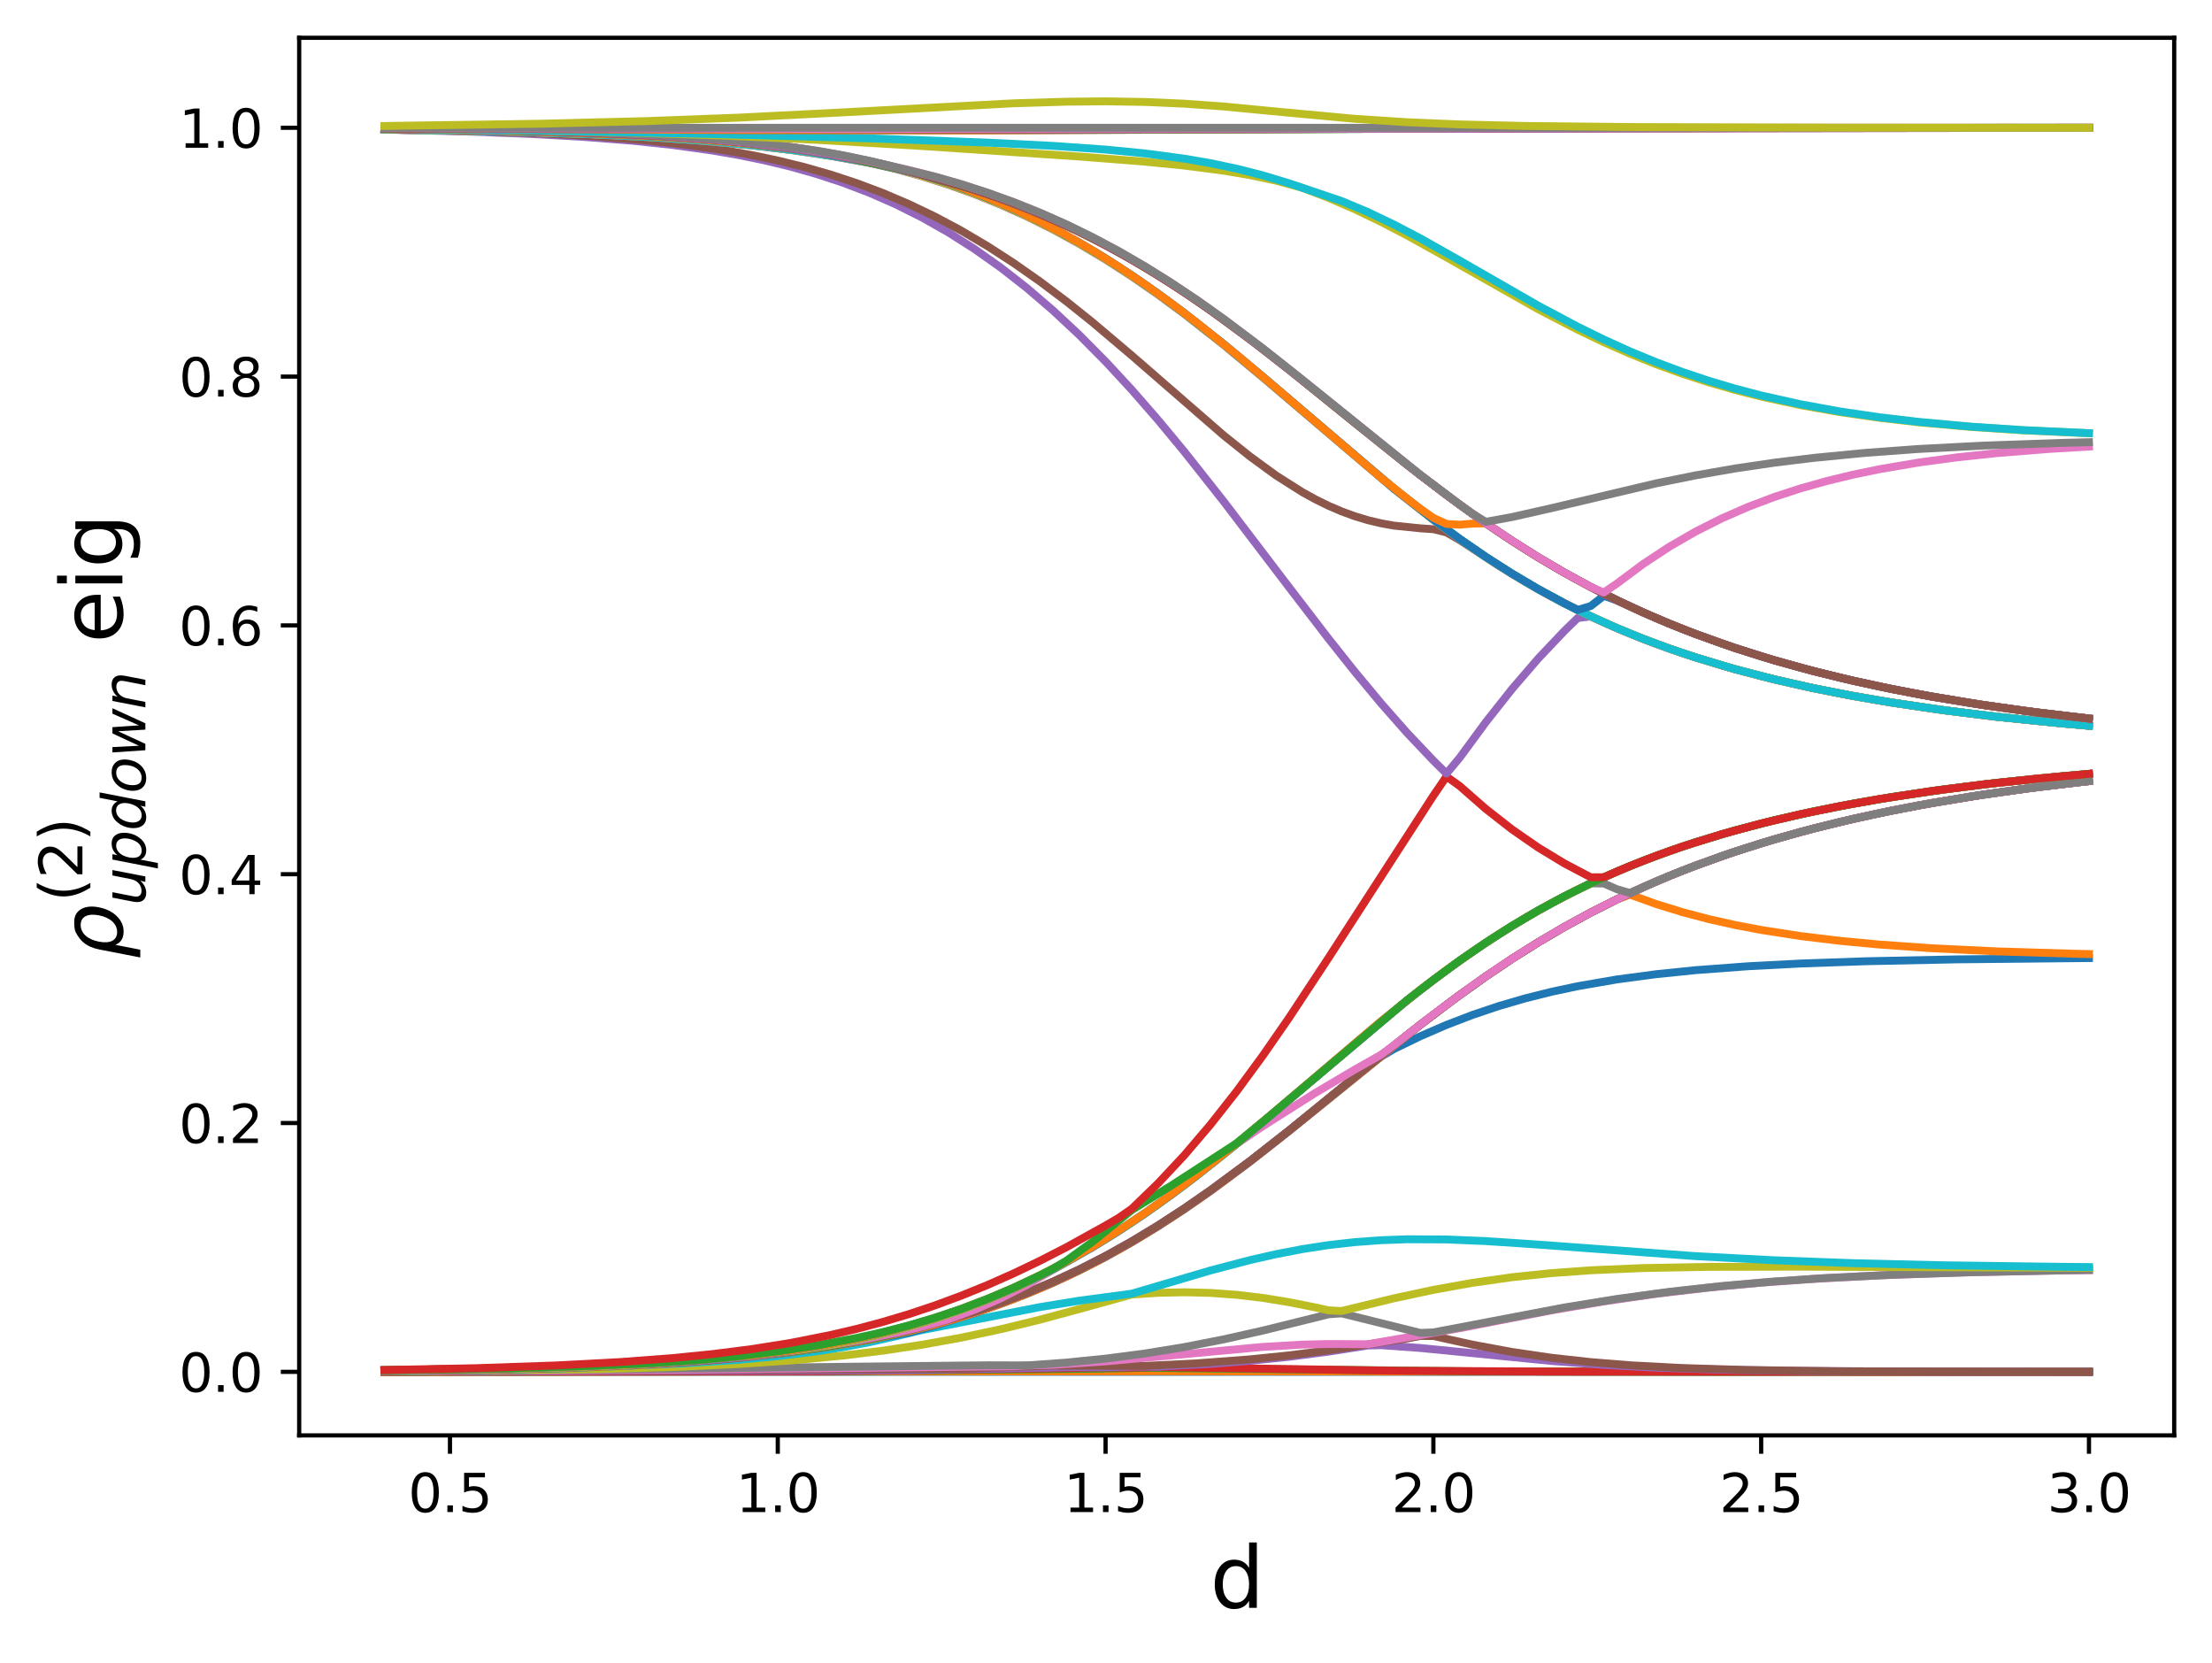 <?xml version="1.0" encoding="utf-8" standalone="no"?>
<!DOCTYPE svg PUBLIC "-//W3C//DTD SVG 1.1//EN"
  "http://www.w3.org/Graphics/SVG/1.1/DTD/svg11.dtd">
<svg xmlns:xlink="http://www.w3.org/1999/xlink" width="421.303pt" height="316.675pt" viewBox="0 0 421.303 316.675" xmlns="http://www.w3.org/2000/svg" version="1.1">
 <defs>
  <style type="text/css">*{stroke-linejoin: round; stroke-linecap: butt}</style>
 </defs>
 <g id="figure_1">
  <g id="patch_1">
   <path d="M 0 316.675 
L 421.303 316.675 
L 421.303 0 
L 0 0 
z
" style="fill: #ffffff"/>
  </g>
  <g id="axes_1">
   <g id="patch_2">
    <path d="M 56.983 273.312 
L 414.103 273.312 
L 414.103 7.2 
L 56.983 7.2 
z
" style="fill: #ffffff"/>
   </g>
   <g id="matplotlib.axis_1">
    <g id="xtick_1">
     <g id="line2d_1">
      <defs>
       <path id="me860749088" d="M 0 0 
L 0 3.5 
" style="stroke: #000000; stroke-width: 0.8"/>
      </defs>
      <g>
       <use xlink:href="#me860749088" x="85.703" y="273.312" style="stroke: #000000; stroke-width: 0.8"/>
      </g>
     </g>
     <g id="text_1">
      <!-- 0.5 -->
      <g transform="translate(77.751 287.91) scale(0.1 -0.1)">
       <defs>
        <path id="DejaVuSans-30" d="M 2034 4250 
Q 1547 4250 1301 3770 
Q 1056 3291 1056 2328 
Q 1056 1369 1301 889 
Q 1547 409 2034 409 
Q 2525 409 2770 889 
Q 3016 1369 3016 2328 
Q 3016 3291 2770 3770 
Q 2525 4250 2034 4250 
z
M 2034 4750 
Q 2819 4750 3233 4129 
Q 3647 3509 3647 2328 
Q 3647 1150 3233 529 
Q 2819 -91 2034 -91 
Q 1250 -91 836 529 
Q 422 1150 422 2328 
Q 422 3509 836 4129 
Q 1250 4750 2034 4750 
z
" transform="scale(0.016)"/>
        <path id="DejaVuSans-2e" d="M 684 794 
L 1344 794 
L 1344 0 
L 684 0 
L 684 794 
z
" transform="scale(0.016)"/>
        <path id="DejaVuSans-35" d="M 691 4666 
L 3169 4666 
L 3169 4134 
L 1269 4134 
L 1269 2991 
Q 1406 3038 1543 3061 
Q 1681 3084 1819 3084 
Q 2600 3084 3056 2656 
Q 3513 2228 3513 1497 
Q 3513 744 3044 326 
Q 2575 -91 1722 -91 
Q 1428 -91 1123 -41 
Q 819 9 494 109 
L 494 744 
Q 775 591 1075 516 
Q 1375 441 1709 441 
Q 2250 441 2565 725 
Q 2881 1009 2881 1497 
Q 2881 1984 2565 2268 
Q 2250 2553 1709 2553 
Q 1456 2553 1204 2497 
Q 953 2441 691 2322 
L 691 4666 
z
" transform="scale(0.016)"/>
       </defs>
       <use xlink:href="#DejaVuSans-30"/>
       <use xlink:href="#DejaVuSans-2e" transform="translate(63.623 0)"/>
       <use xlink:href="#DejaVuSans-35" transform="translate(95.41 0)"/>
      </g>
     </g>
    </g>
    <g id="xtick_2">
     <g id="line2d_2">
      <g>
       <use xlink:href="#me860749088" x="148.136" y="273.312" style="stroke: #000000; stroke-width: 0.8"/>
      </g>
     </g>
     <g id="text_2">
      <!-- 1.0 -->
      <g transform="translate(140.185 287.91) scale(0.1 -0.1)">
       <defs>
        <path id="DejaVuSans-31" d="M 794 531 
L 1825 531 
L 1825 4091 
L 703 3866 
L 703 4441 
L 1819 4666 
L 2450 4666 
L 2450 531 
L 3481 531 
L 3481 0 
L 794 0 
L 794 531 
z
" transform="scale(0.016)"/>
       </defs>
       <use xlink:href="#DejaVuSans-31"/>
       <use xlink:href="#DejaVuSans-2e" transform="translate(63.623 0)"/>
       <use xlink:href="#DejaVuSans-30" transform="translate(95.41 0)"/>
      </g>
     </g>
    </g>
    <g id="xtick_3">
     <g id="line2d_3">
      <g>
       <use xlink:href="#me860749088" x="210.57" y="273.312" style="stroke: #000000; stroke-width: 0.8"/>
      </g>
     </g>
     <g id="text_3">
      <!-- 1.5 -->
      <g transform="translate(202.618 287.91) scale(0.1 -0.1)">
       <use xlink:href="#DejaVuSans-31"/>
       <use xlink:href="#DejaVuSans-2e" transform="translate(63.623 0)"/>
       <use xlink:href="#DejaVuSans-35" transform="translate(95.41 0)"/>
      </g>
     </g>
    </g>
    <g id="xtick_4">
     <g id="line2d_4">
      <g>
       <use xlink:href="#me860749088" x="273.003" y="273.312" style="stroke: #000000; stroke-width: 0.8"/>
      </g>
     </g>
     <g id="text_4">
      <!-- 2.0 -->
      <g transform="translate(265.052 287.91) scale(0.1 -0.1)">
       <defs>
        <path id="DejaVuSans-32" d="M 1228 531 
L 3431 531 
L 3431 0 
L 469 0 
L 469 531 
Q 828 903 1448 1529 
Q 2069 2156 2228 2338 
Q 2531 2678 2651 2914 
Q 2772 3150 2772 3378 
Q 2772 3750 2511 3984 
Q 2250 4219 1831 4219 
Q 1534 4219 1204 4116 
Q 875 4013 500 3803 
L 500 4441 
Q 881 4594 1212 4672 
Q 1544 4750 1819 4750 
Q 2544 4750 2975 4387 
Q 3406 4025 3406 3419 
Q 3406 3131 3298 2873 
Q 3191 2616 2906 2266 
Q 2828 2175 2409 1742 
Q 1991 1309 1228 531 
z
" transform="scale(0.016)"/>
       </defs>
       <use xlink:href="#DejaVuSans-32"/>
       <use xlink:href="#DejaVuSans-2e" transform="translate(63.623 0)"/>
       <use xlink:href="#DejaVuSans-30" transform="translate(95.41 0)"/>
      </g>
     </g>
    </g>
    <g id="xtick_5">
     <g id="line2d_5">
      <g>
       <use xlink:href="#me860749088" x="335.437" y="273.312" style="stroke: #000000; stroke-width: 0.8"/>
      </g>
     </g>
     <g id="text_5">
      <!-- 2.5 -->
      <g transform="translate(327.485 287.91) scale(0.1 -0.1)">
       <use xlink:href="#DejaVuSans-32"/>
       <use xlink:href="#DejaVuSans-2e" transform="translate(63.623 0)"/>
       <use xlink:href="#DejaVuSans-35" transform="translate(95.41 0)"/>
      </g>
     </g>
    </g>
    <g id="xtick_6">
     <g id="line2d_6">
      <g>
       <use xlink:href="#me860749088" x="397.87" y="273.312" style="stroke: #000000; stroke-width: 0.8"/>
      </g>
     </g>
     <g id="text_6">
      <!-- 3.0 -->
      <g transform="translate(389.919 287.91) scale(0.1 -0.1)">
       <defs>
        <path id="DejaVuSans-33" d="M 2597 2516 
Q 3050 2419 3304 2112 
Q 3559 1806 3559 1356 
Q 3559 666 3084 287 
Q 2609 -91 1734 -91 
Q 1441 -91 1130 -33 
Q 819 25 488 141 
L 488 750 
Q 750 597 1062 519 
Q 1375 441 1716 441 
Q 2309 441 2620 675 
Q 2931 909 2931 1356 
Q 2931 1769 2642 2001 
Q 2353 2234 1838 2234 
L 1294 2234 
L 1294 2753 
L 1863 2753 
Q 2328 2753 2575 2939 
Q 2822 3125 2822 3475 
Q 2822 3834 2567 4026 
Q 2313 4219 1838 4219 
Q 1578 4219 1281 4162 
Q 984 4106 628 3988 
L 628 4550 
Q 988 4650 1302 4700 
Q 1616 4750 1894 4750 
Q 2613 4750 3031 4423 
Q 3450 4097 3450 3541 
Q 3450 3153 3228 2886 
Q 3006 2619 2597 2516 
z
" transform="scale(0.016)"/>
       </defs>
       <use xlink:href="#DejaVuSans-33"/>
       <use xlink:href="#DejaVuSans-2e" transform="translate(63.623 0)"/>
       <use xlink:href="#DejaVuSans-30" transform="translate(95.41 0)"/>
      </g>
     </g>
    </g>
    <g id="text_7">
     <!-- d -->
     <g transform="translate(230.464 306.148) scale(0.16 -0.16)">
      <defs>
       <path id="DejaVuSans-64" d="M 2906 2969 
L 2906 4863 
L 3481 4863 
L 3481 0 
L 2906 0 
L 2906 525 
Q 2725 213 2448 61 
Q 2172 -91 1784 -91 
Q 1150 -91 751 415 
Q 353 922 353 1747 
Q 353 2572 751 3078 
Q 1150 3584 1784 3584 
Q 2172 3584 2448 3432 
Q 2725 3281 2906 2969 
z
M 947 1747 
Q 947 1113 1208 752 
Q 1469 391 1925 391 
Q 2381 391 2643 752 
Q 2906 1113 2906 1747 
Q 2906 2381 2643 2742 
Q 2381 3103 1925 3103 
Q 1469 3103 1208 2742 
Q 947 2381 947 1747 
z
" transform="scale(0.016)"/>
      </defs>
      <use xlink:href="#DejaVuSans-64"/>
     </g>
    </g>
   </g>
   <g id="matplotlib.axis_2">
    <g id="ytick_1">
     <g id="line2d_7">
      <defs>
       <path id="ma7467afe71" d="M 0 0 
L -3.5 0 
" style="stroke: #000000; stroke-width: 0.8"/>
      </defs>
      <g>
       <use xlink:href="#ma7467afe71" x="56.983" y="261.216" style="stroke: #000000; stroke-width: 0.8"/>
      </g>
     </g>
     <g id="text_8">
      <!-- 0.0 -->
      <g transform="translate(34.08 265.015) scale(0.1 -0.1)">
       <use xlink:href="#DejaVuSans-30"/>
       <use xlink:href="#DejaVuSans-2e" transform="translate(63.623 0)"/>
       <use xlink:href="#DejaVuSans-30" transform="translate(95.41 0)"/>
      </g>
     </g>
    </g>
    <g id="ytick_2">
     <g id="line2d_8">
      <g>
       <use xlink:href="#ma7467afe71" x="56.983" y="213.838" style="stroke: #000000; stroke-width: 0.8"/>
      </g>
     </g>
     <g id="text_9">
      <!-- 0.2 -->
      <g transform="translate(34.08 217.638) scale(0.1 -0.1)">
       <use xlink:href="#DejaVuSans-30"/>
       <use xlink:href="#DejaVuSans-2e" transform="translate(63.623 0)"/>
       <use xlink:href="#DejaVuSans-32" transform="translate(95.41 0)"/>
      </g>
     </g>
    </g>
    <g id="ytick_3">
     <g id="line2d_9">
      <g>
       <use xlink:href="#ma7467afe71" x="56.983" y="166.461" style="stroke: #000000; stroke-width: 0.8"/>
      </g>
     </g>
     <g id="text_10">
      <!-- 0.4 -->
      <g transform="translate(34.08 170.26) scale(0.1 -0.1)">
       <defs>
        <path id="DejaVuSans-34" d="M 2419 4116 
L 825 1625 
L 2419 1625 
L 2419 4116 
z
M 2253 4666 
L 3047 4666 
L 3047 1625 
L 3713 1625 
L 3713 1100 
L 3047 1100 
L 3047 0 
L 2419 0 
L 2419 1100 
L 313 1100 
L 313 1709 
L 2253 4666 
z
" transform="scale(0.016)"/>
       </defs>
       <use xlink:href="#DejaVuSans-30"/>
       <use xlink:href="#DejaVuSans-2e" transform="translate(63.623 0)"/>
       <use xlink:href="#DejaVuSans-34" transform="translate(95.41 0)"/>
      </g>
     </g>
    </g>
    <g id="ytick_4">
     <g id="line2d_10">
      <g>
       <use xlink:href="#ma7467afe71" x="56.983" y="119.083" style="stroke: #000000; stroke-width: 0.8"/>
      </g>
     </g>
     <g id="text_11">
      <!-- 0.6 -->
      <g transform="translate(34.08 122.882) scale(0.1 -0.1)">
       <defs>
        <path id="DejaVuSans-36" d="M 2113 2584 
Q 1688 2584 1439 2293 
Q 1191 2003 1191 1497 
Q 1191 994 1439 701 
Q 1688 409 2113 409 
Q 2538 409 2786 701 
Q 3034 994 3034 1497 
Q 3034 2003 2786 2293 
Q 2538 2584 2113 2584 
z
M 3366 4563 
L 3366 3988 
Q 3128 4100 2886 4159 
Q 2644 4219 2406 4219 
Q 1781 4219 1451 3797 
Q 1122 3375 1075 2522 
Q 1259 2794 1537 2939 
Q 1816 3084 2150 3084 
Q 2853 3084 3261 2657 
Q 3669 2231 3669 1497 
Q 3669 778 3244 343 
Q 2819 -91 2113 -91 
Q 1303 -91 875 529 
Q 447 1150 447 2328 
Q 447 3434 972 4092 
Q 1497 4750 2381 4750 
Q 2619 4750 2861 4703 
Q 3103 4656 3366 4563 
z
" transform="scale(0.016)"/>
       </defs>
       <use xlink:href="#DejaVuSans-30"/>
       <use xlink:href="#DejaVuSans-2e" transform="translate(63.623 0)"/>
       <use xlink:href="#DejaVuSans-36" transform="translate(95.41 0)"/>
      </g>
     </g>
    </g>
    <g id="ytick_5">
     <g id="line2d_11">
      <g>
       <use xlink:href="#ma7467afe71" x="56.983" y="71.705" style="stroke: #000000; stroke-width: 0.8"/>
      </g>
     </g>
     <g id="text_12">
      <!-- 0.8 -->
      <g transform="translate(34.08 75.505) scale(0.1 -0.1)">
       <defs>
        <path id="DejaVuSans-38" d="M 2034 2216 
Q 1584 2216 1326 1975 
Q 1069 1734 1069 1313 
Q 1069 891 1326 650 
Q 1584 409 2034 409 
Q 2484 409 2743 651 
Q 3003 894 3003 1313 
Q 3003 1734 2745 1975 
Q 2488 2216 2034 2216 
z
M 1403 2484 
Q 997 2584 770 2862 
Q 544 3141 544 3541 
Q 544 4100 942 4425 
Q 1341 4750 2034 4750 
Q 2731 4750 3128 4425 
Q 3525 4100 3525 3541 
Q 3525 3141 3298 2862 
Q 3072 2584 2669 2484 
Q 3125 2378 3379 2068 
Q 3634 1759 3634 1313 
Q 3634 634 3220 271 
Q 2806 -91 2034 -91 
Q 1263 -91 848 271 
Q 434 634 434 1313 
Q 434 1759 690 2068 
Q 947 2378 1403 2484 
z
M 1172 3481 
Q 1172 3119 1398 2916 
Q 1625 2713 2034 2713 
Q 2441 2713 2670 2916 
Q 2900 3119 2900 3481 
Q 2900 3844 2670 4047 
Q 2441 4250 2034 4250 
Q 1625 4250 1398 4047 
Q 1172 3844 1172 3481 
z
" transform="scale(0.016)"/>
       </defs>
       <use xlink:href="#DejaVuSans-30"/>
       <use xlink:href="#DejaVuSans-2e" transform="translate(63.623 0)"/>
       <use xlink:href="#DejaVuSans-38" transform="translate(95.41 0)"/>
      </g>
     </g>
    </g>
    <g id="ytick_6">
     <g id="line2d_12">
      <g>
       <use xlink:href="#ma7467afe71" x="56.983" y="24.328" style="stroke: #000000; stroke-width: 0.8"/>
      </g>
     </g>
     <g id="text_13">
      <!-- 1.0 -->
      <g transform="translate(34.08 28.127) scale(0.1 -0.1)">
       <use xlink:href="#DejaVuSans-31"/>
       <use xlink:href="#DejaVuSans-2e" transform="translate(63.623 0)"/>
       <use xlink:href="#DejaVuSans-30" transform="translate(95.41 0)"/>
      </g>
     </g>
    </g>
    <g id="text_14">
     <!-- $\rho^{(2)}_{updown}$ eig -->
     <g transform="translate(23.36 182.576) rotate(-90) scale(0.16 -0.16)">
      <defs>
       <path id="DejaVuSans-Oblique-3c1" d="M 1203 2875 
Q 1453 3194 1981 3475 
Q 2188 3584 2756 3584 
Q 3394 3584 3694 3078 
Q 3994 2572 3834 1747 
Q 3672 922 3175 415 
Q 2678 -91 2041 -91 
Q 1656 -91 1409 63 
Q 1163 213 1044 525 
L 681 -1331 
L 103 -1331 
L 697 1716 
Q 838 2438 1203 2875 
z
M 3238 1747 
Q 3359 2381 3169 2744 
Q 2978 3103 2522 3103 
Q 2066 3103 1734 2744 
Q 1403 2381 1281 1747 
Q 1156 1113 1347 750 
Q 1538 391 1994 391 
Q 2450 391 2781 750 
Q 3113 1113 3238 1747 
z
" transform="scale(0.016)"/>
       <path id="DejaVuSans-28" d="M 1984 4856 
Q 1566 4138 1362 3434 
Q 1159 2731 1159 2009 
Q 1159 1288 1364 580 
Q 1569 -128 1984 -844 
L 1484 -844 
Q 1016 -109 783 600 
Q 550 1309 550 2009 
Q 550 2706 781 3412 
Q 1013 4119 1484 4856 
L 1984 4856 
z
" transform="scale(0.016)"/>
       <path id="DejaVuSans-29" d="M 513 4856 
L 1013 4856 
Q 1481 4119 1714 3412 
Q 1947 2706 1947 2009 
Q 1947 1309 1714 600 
Q 1481 -109 1013 -844 
L 513 -844 
Q 928 -128 1133 580 
Q 1338 1288 1338 2009 
Q 1338 2731 1133 3434 
Q 928 4138 513 4856 
z
" transform="scale(0.016)"/>
       <path id="DejaVuSans-Oblique-75" d="M 428 1388 
L 838 3500 
L 1416 3500 
L 1006 1409 
Q 975 1256 961 1147 
Q 947 1038 947 966 
Q 947 700 1109 554 
Q 1272 409 1569 409 
Q 2031 409 2368 721 
Q 2706 1034 2809 1563 
L 3194 3500 
L 3769 3500 
L 3091 0 
L 2516 0 
L 2631 550 
Q 2388 244 2052 76 
Q 1716 -91 1338 -91 
Q 878 -91 622 161 
Q 366 413 366 863 
Q 366 956 381 1097 
Q 397 1238 428 1388 
z
" transform="scale(0.016)"/>
       <path id="DejaVuSans-Oblique-70" d="M 3175 2156 
Q 3175 2616 2975 2859 
Q 2775 3103 2400 3103 
Q 2144 3103 1911 2972 
Q 1678 2841 1497 2591 
Q 1319 2344 1212 1994 
Q 1106 1644 1106 1300 
Q 1106 863 1306 627 
Q 1506 391 1875 391 
Q 2147 391 2380 519 
Q 2613 647 2778 891 
Q 2956 1147 3065 1494 
Q 3175 1841 3175 2156 
z
M 1394 2969 
Q 1625 3272 1939 3428 
Q 2253 3584 2638 3584 
Q 3175 3584 3472 3232 
Q 3769 2881 3769 2247 
Q 3769 1728 3584 1258 
Q 3400 788 3053 416 
Q 2822 169 2531 39 
Q 2241 -91 1919 -91 
Q 1547 -91 1294 64 
Q 1041 219 916 525 
L 556 -1331 
L -19 -1331 
L 922 3500 
L 1497 3500 
L 1394 2969 
z
" transform="scale(0.016)"/>
       <path id="DejaVuSans-Oblique-64" d="M 2675 525 
Q 2444 222 2128 65 
Q 1813 -91 1428 -91 
Q 903 -91 598 267 
Q 294 625 294 1247 
Q 294 1766 478 2236 
Q 663 2706 1013 3078 
Q 1244 3325 1534 3454 
Q 1825 3584 2144 3584 
Q 2481 3584 2739 3421 
Q 2997 3259 3138 2956 
L 3513 4863 
L 4091 4863 
L 3144 0 
L 2566 0 
L 2675 525 
z
M 891 1350 
Q 891 897 1095 644 
Q 1300 391 1663 391 
Q 1931 391 2161 520 
Q 2391 650 2566 903 
Q 2750 1166 2856 1509 
Q 2963 1853 2963 2188 
Q 2963 2622 2758 2865 
Q 2553 3109 2194 3109 
Q 1922 3109 1687 2981 
Q 1453 2853 1288 2613 
Q 1106 2353 998 2009 
Q 891 1666 891 1350 
z
" transform="scale(0.016)"/>
       <path id="DejaVuSans-Oblique-6f" d="M 1625 -91 
Q 1009 -91 651 289 
Q 294 669 294 1325 
Q 294 1706 417 2101 
Q 541 2497 738 2766 
Q 1047 3184 1428 3384 
Q 1809 3584 2291 3584 
Q 2888 3584 3255 3212 
Q 3622 2841 3622 2241 
Q 3622 1825 3500 1412 
Q 3378 1000 3181 728 
Q 2875 309 2494 109 
Q 2113 -91 1625 -91 
z
M 891 1344 
Q 891 869 1089 633 
Q 1288 397 1691 397 
Q 2269 397 2648 901 
Q 3028 1406 3028 2181 
Q 3028 2634 2825 2865 
Q 2622 3097 2228 3097 
Q 1903 3097 1650 2945 
Q 1397 2794 1197 2484 
Q 1050 2253 970 1956 
Q 891 1659 891 1344 
z
" transform="scale(0.016)"/>
       <path id="DejaVuSans-Oblique-77" d="M 544 3500 
L 1113 3500 
L 1259 684 
L 2566 3500 
L 3231 3500 
L 3425 684 
L 4666 3500 
L 5241 3500 
L 3641 0 
L 2969 0 
L 2797 2900 
L 1459 0 
L 781 0 
L 544 3500 
z
" transform="scale(0.016)"/>
       <path id="DejaVuSans-Oblique-6e" d="M 3566 2113 
L 3156 0 
L 2578 0 
L 2988 2091 
Q 3016 2238 3031 2350 
Q 3047 2463 3047 2528 
Q 3047 2791 2881 2937 
Q 2716 3084 2419 3084 
Q 1956 3084 1622 2776 
Q 1288 2469 1184 1941 
L 800 0 
L 225 0 
L 903 3500 
L 1478 3500 
L 1363 2950 
Q 1603 3253 1940 3418 
Q 2278 3584 2650 3584 
Q 3113 3584 3367 3334 
Q 3622 3084 3622 2631 
Q 3622 2519 3608 2391 
Q 3594 2263 3566 2113 
z
" transform="scale(0.016)"/>
       <path id="DejaVuSans-20" transform="scale(0.016)"/>
       <path id="DejaVuSans-65" d="M 3597 1894 
L 3597 1613 
L 953 1613 
Q 991 1019 1311 708 
Q 1631 397 2203 397 
Q 2534 397 2845 478 
Q 3156 559 3463 722 
L 3463 178 
Q 3153 47 2828 -22 
Q 2503 -91 2169 -91 
Q 1331 -91 842 396 
Q 353 884 353 1716 
Q 353 2575 817 3079 
Q 1281 3584 2069 3584 
Q 2775 3584 3186 3129 
Q 3597 2675 3597 1894 
z
M 3022 2063 
Q 3016 2534 2758 2815 
Q 2500 3097 2075 3097 
Q 1594 3097 1305 2825 
Q 1016 2553 972 2059 
L 3022 2063 
z
" transform="scale(0.016)"/>
       <path id="DejaVuSans-69" d="M 603 3500 
L 1178 3500 
L 1178 0 
L 603 0 
L 603 3500 
z
M 603 4863 
L 1178 4863 
L 1178 4134 
L 603 4134 
L 603 4863 
z
" transform="scale(0.016)"/>
       <path id="DejaVuSans-67" d="M 2906 1791 
Q 2906 2416 2648 2759 
Q 2391 3103 1925 3103 
Q 1463 3103 1205 2759 
Q 947 2416 947 1791 
Q 947 1169 1205 825 
Q 1463 481 1925 481 
Q 2391 481 2648 825 
Q 2906 1169 2906 1791 
z
M 3481 434 
Q 3481 -459 3084 -895 
Q 2688 -1331 1869 -1331 
Q 1566 -1331 1297 -1286 
Q 1028 -1241 775 -1147 
L 775 -588 
Q 1028 -725 1275 -790 
Q 1522 -856 1778 -856 
Q 2344 -856 2625 -561 
Q 2906 -266 2906 331 
L 2906 616 
Q 2728 306 2450 153 
Q 2172 0 1784 0 
Q 1141 0 747 490 
Q 353 981 353 1791 
Q 353 2603 747 3093 
Q 1141 3584 1784 3584 
Q 2172 3584 2450 3431 
Q 2728 3278 2906 2969 
L 2906 3500 
L 3481 3500 
L 3481 434 
z
" transform="scale(0.016)"/>
      </defs>
      <use xlink:href="#DejaVuSans-Oblique-3c1" transform="translate(0 0.311)"/>
      <use xlink:href="#DejaVuSans-28" transform="translate(68.126 47.888) scale(0.7)"/>
      <use xlink:href="#DejaVuSans-32" transform="translate(95.436 47.888) scale(0.7)"/>
      <use xlink:href="#DejaVuSans-29" transform="translate(139.972 47.888) scale(0.7)"/>
      <use xlink:href="#DejaVuSans-Oblique-75" transform="translate(63.477 -27.033) scale(0.7)"/>
      <use xlink:href="#DejaVuSans-Oblique-70" transform="translate(107.842 -27.033) scale(0.7)"/>
      <use xlink:href="#DejaVuSans-Oblique-64" transform="translate(152.275 -27.033) scale(0.7)"/>
      <use xlink:href="#DejaVuSans-Oblique-6f" transform="translate(196.709 -27.033) scale(0.7)"/>
      <use xlink:href="#DejaVuSans-Oblique-77" transform="translate(239.536 -27.033) scale(0.7)"/>
      <use xlink:href="#DejaVuSans-Oblique-6e" transform="translate(296.787 -27.033) scale(0.7)"/>
      <use xlink:href="#DejaVuSans-20" transform="translate(343.887 0.311)"/>
      <use xlink:href="#DejaVuSans-65" transform="translate(375.674 0.311)"/>
      <use xlink:href="#DejaVuSans-69" transform="translate(437.197 0.311)"/>
      <use xlink:href="#DejaVuSans-67" transform="translate(464.98 0.311)"/>
     </g>
    </g>
   </g>
   <g id="line2d_13">
    <path d="M 73.216 261.216 
L 397.87 261.215 
L 397.87 261.215 
" clip-path="url(#p2a562c8b7a)" style="fill: none; stroke: #1f77b4; stroke-width: 1.5; stroke-linecap: square"/>
   </g>
   <g id="line2d_14">
    <path d="M 73.216 261.216 
L 220.559 261.101 
L 285.49 261.174 
L 397.87 261.215 
L 397.87 261.215 
" clip-path="url(#p2a562c8b7a)" style="fill: none; stroke: #ff7f0e; stroke-width: 1.5; stroke-linecap: square"/>
   </g>
   <g id="line2d_15">
    <path d="M 73.216 261.216 
L 158.126 261.106 
L 205.575 260.646 
L 218.062 260.452 
L 280.495 261.115 
L 327.945 261.203 
L 397.87 261.215 
L 397.87 261.215 
" clip-path="url(#p2a562c8b7a)" style="fill: none; stroke: #2ca02c; stroke-width: 1.5; stroke-linecap: square"/>
   </g>
   <g id="line2d_16">
    <path d="M 73.216 261.216 
L 155.628 261.112 
L 178.104 260.841 
L 188.094 260.702 
L 205.575 260.449 
L 210.57 260.376 
L 215.564 260.401 
L 220.559 260.297 
L 265.511 260.993 
L 295.479 261.157 
L 360.41 261.212 
L 397.87 261.215 
L 397.87 261.215 
" clip-path="url(#p2a562c8b7a)" style="fill: none; stroke: #d62728; stroke-width: 1.5; stroke-linecap: square"/>
   </g>
   <g id="line2d_17">
    <path d="M 73.216 261.136 
L 173.11 260.892 
L 203.078 260.333 
L 210.57 260.327 
L 215.564 260.213 
L 220.559 260.219 
L 230.548 259.69 
L 238.04 259.111 
L 245.532 258.341 
L 253.025 257.367 
L 260.517 256.194 
L 263.014 256.136 
L 270.506 256.668 
L 280.495 257.653 
L 295.479 259.139 
L 305.469 259.889 
L 315.458 260.411 
L 327.945 260.808 
L 342.929 261.045 
L 367.902 261.18 
L 397.87 261.211 
L 397.87 261.211 
" clip-path="url(#p2a562c8b7a)" style="fill: none; stroke: #9467bd; stroke-width: 1.5; stroke-linecap: square"/>
   </g>
   <g id="line2d_18">
    <path d="M 73.216 261.127 
L 183.099 260.61 
L 200.58 260.023 
L 218.062 260.08 
L 228.051 259.587 
L 238.04 258.841 
L 245.532 258.074 
L 253.025 257.111 
L 268.009 254.854 
L 270.506 254.379 
L 273.003 254.391 
L 280.495 256.042 
L 287.987 257.429 
L 295.479 258.528 
L 302.971 259.357 
L 310.463 259.959 
L 320.453 260.49 
L 332.939 260.864 
L 350.421 261.094 
L 380.389 261.198 
L 397.87 261.21 
L 397.87 261.21 
" clip-path="url(#p2a562c8b7a)" style="fill: none; stroke: #8c564b; stroke-width: 1.5; stroke-linecap: square"/>
   </g>
   <g id="line2d_19">
    <path d="M 73.216 261.119 
L 130.655 260.788 
L 193.088 260.15 
L 195.586 260.01 
L 200.58 259.879 
L 210.57 259.212 
L 223.056 258.088 
L 240.538 256.46 
L 248.03 256.028 
L 253.025 255.909 
L 260.517 255.957 
L 277.998 252.905 
L 295.479 249.506 
L 305.469 247.799 
L 315.458 246.348 
L 325.447 245.166 
L 335.437 244.231 
L 345.426 243.509 
L 357.913 242.847 
L 372.897 242.316 
L 390.378 241.94 
L 397.87 241.833 
L 397.87 241.833 
" clip-path="url(#p2a562c8b7a)" style="fill: none; stroke: #e377c2; stroke-width: 1.5; stroke-linecap: square"/>
   </g>
   <g id="line2d_20">
    <path d="M 73.216 261.108 
L 120.665 260.677 
L 188.094 259.961 
L 195.586 259.986 
L 203.078 259.45 
L 210.57 258.697 
L 218.062 257.719 
L 225.554 256.497 
L 233.046 255.03 
L 240.538 253.35 
L 253.025 250.259 
L 255.522 250.079 
L 270.506 253.795 
L 273.003 253.701 
L 297.977 248.956 
L 307.966 247.337 
L 317.955 245.975 
L 327.945 244.873 
L 337.934 244.005 
L 347.924 243.338 
L 360.41 242.729 
L 375.394 242.241 
L 392.876 241.898 
L 397.87 241.83 
L 397.87 241.83 
" clip-path="url(#p2a562c8b7a)" style="fill: none; stroke: #7f7f7f; stroke-width: 1.5; stroke-linecap: square"/>
   </g>
   <g id="line2d_21">
    <path d="M 73.216 261.102 
L 113.173 260.696 
L 128.157 260.292 
L 140.644 259.725 
L 150.633 259.048 
L 160.623 258.105 
L 168.115 257.185 
L 175.607 256.055 
L 183.099 254.697 
L 190.591 253.102 
L 198.083 251.278 
L 205.575 249.251 
L 215.564 246.489 
L 220.559 246.169 
L 225.554 246.06 
L 230.548 246.182 
L 235.543 246.542 
L 240.538 247.137 
L 245.532 247.948 
L 250.527 248.944 
L 253.025 249.497 
L 255.522 249.629 
L 265.511 247.21 
L 273.003 245.604 
L 280.495 244.256 
L 287.987 243.196 
L 295.479 242.414 
L 302.971 241.875 
L 312.961 241.448 
L 325.447 241.222 
L 342.929 241.189 
L 397.87 241.397 
L 397.87 241.397 
" clip-path="url(#p2a562c8b7a)" style="fill: none; stroke: #bcbd22; stroke-width: 1.5; stroke-linecap: square"/>
   </g>
   <g id="line2d_22">
    <path d="M 73.216 261.102 
L 95.692 260.789 
L 110.676 260.394 
L 130.655 259.58 
L 140.644 258.915 
L 148.136 258.22 
L 155.628 257.291 
L 160.623 256.507 
L 165.618 255.565 
L 170.612 254.442 
L 175.607 253.258 
L 198.083 248.881 
L 205.575 247.66 
L 215.564 246.328 
L 230.548 241.909 
L 238.04 239.944 
L 243.035 238.808 
L 248.03 237.846 
L 253.025 237.078 
L 258.019 236.513 
L 263.014 236.148 
L 268.009 235.97 
L 275.501 236.005 
L 282.993 236.314 
L 292.982 236.982 
L 322.95 239.183 
L 337.934 239.969 
L 352.918 240.517 
L 370.4 240.926 
L 392.876 241.217 
L 397.87 241.258 
L 397.87 241.258 
" clip-path="url(#p2a562c8b7a)" style="fill: none; stroke: #17becf; stroke-width: 1.5; stroke-linecap: square"/>
   </g>
   <g id="line2d_23">
    <path d="M 73.216 261.095 
L 90.697 260.881 
L 108.179 260.475 
L 120.665 259.983 
L 130.655 259.387 
L 140.644 258.554 
L 148.136 257.776 
L 155.628 256.793 
L 163.12 255.566 
L 173.11 253.743 
L 178.104 252.397 
L 185.596 250.029 
L 190.591 248.285 
L 195.586 246.373 
L 200.58 244.255 
L 205.575 241.915 
L 210.57 239.347 
L 215.564 236.546 
L 220.559 233.513 
L 225.554 230.255 
L 230.548 226.784 
L 238.04 221.227 
L 245.532 215.341 
L 263.014 201.215 
L 265.511 199.737 
L 270.506 197.313 
L 275.501 195.152 
L 280.495 193.236 
L 285.49 191.557 
L 290.485 190.101 
L 295.479 188.852 
L 300.474 187.788 
L 307.966 186.492 
L 315.458 185.493 
L 322.95 184.729 
L 332.939 183.983 
L 342.929 183.464 
L 355.416 183.029 
L 372.897 182.669 
L 397.87 182.422 
L 397.87 182.422 
" clip-path="url(#p2a562c8b7a)" style="fill: none; stroke: #1f77b4; stroke-width: 1.5; stroke-linecap: square"/>
   </g>
   <g id="line2d_24">
    <path d="M 73.216 261.073 
L 93.195 260.795 
L 113.173 260.292 
L 123.163 259.854 
L 133.152 259.2 
L 143.141 258.287 
L 150.633 257.431 
L 158.126 256.376 
L 165.618 255.094 
L 173.11 253.475 
L 178.104 252.207 
L 183.099 250.773 
L 188.094 249.159 
L 193.088 247.348 
L 198.083 245.326 
L 203.078 243.094 
L 208.072 240.638 
L 213.067 237.953 
L 218.062 235.036 
L 223.056 231.89 
L 228.051 228.525 
L 233.046 224.957 
L 240.538 219.278 
L 248.03 213.31 
L 270.506 195.136 
L 277.998 189.485 
L 282.993 185.934 
L 287.987 182.579 
L 292.982 179.431 
L 297.977 176.496 
L 302.971 173.772 
L 307.966 171.252 
L 310.463 170.341 
L 315.458 172.142 
L 320.453 173.686 
L 325.447 175.003 
L 330.442 176.122 
L 335.437 177.073 
L 342.929 178.235 
L 350.421 179.142 
L 357.913 179.847 
L 367.902 180.551 
L 380.389 181.154 
L 395.373 181.609 
L 397.87 181.664 
L 397.87 181.664 
" clip-path="url(#p2a562c8b7a)" style="fill: none; stroke: #ff7f0e; stroke-width: 1.5; stroke-linecap: square"/>
   </g>
   <g id="line2d_25">
    <path d="M 73.216 261.048 
L 95.692 260.69 
L 108.179 260.395 
L 123.163 259.767 
L 133.152 259.163 
L 140.644 258.526 
L 150.633 257.401 
L 158.126 256.327 
L 165.618 254.991 
L 170.612 253.926 
L 175.607 252.691 
L 185.596 249.788 
L 190.591 248.091 
L 195.586 246.197 
L 200.58 244.092 
L 205.575 241.765 
L 210.57 239.21 
L 215.564 236.422 
L 220.559 233.401 
L 225.554 230.154 
L 230.548 226.693 
L 238.04 221.15 
L 245.532 215.274 
L 260.517 203.076 
L 268.009 197.074 
L 275.501 191.324 
L 282.993 185.931 
L 287.987 182.577 
L 292.982 179.43 
L 297.977 176.496 
L 302.971 173.771 
L 307.966 171.252 
L 312.961 168.927 
L 317.955 166.786 
L 322.95 164.816 
L 330.442 162.156 
L 337.934 159.814 
L 345.426 157.75 
L 352.918 155.93 
L 360.41 154.326 
L 367.902 152.91 
L 377.892 151.278 
L 387.881 149.895 
L 397.87 148.725 
L 397.87 148.725 
" clip-path="url(#p2a562c8b7a)" style="fill: none; stroke: #2ca02c; stroke-width: 1.5; stroke-linecap: square"/>
   </g>
   <g id="line2d_26">
    <path d="M 73.216 261.038 
L 95.692 260.689 
L 113.173 260.196 
L 125.66 259.625 
L 135.649 258.96 
L 143.141 258.258 
L 150.633 257.302 
L 163.12 255.328 
L 170.612 253.821 
L 175.607 252.639 
L 180.602 251.299 
L 185.596 249.788 
L 190.591 248.091 
L 195.586 246.197 
L 200.58 244.092 
L 205.575 241.765 
L 210.57 239.21 
L 215.564 236.422 
L 220.559 233.401 
L 225.554 230.154 
L 230.548 226.693 
L 238.04 221.15 
L 245.532 215.274 
L 260.517 203.076 
L 270.506 195.11 
L 277.998 189.464 
L 282.993 185.915 
L 287.987 182.562 
L 292.982 179.417 
L 297.977 176.484 
L 302.971 173.761 
L 307.966 171.242 
L 312.961 168.925 
L 317.955 166.785 
L 322.95 164.815 
L 330.442 162.156 
L 337.934 159.813 
L 345.426 157.749 
L 352.918 155.93 
L 360.41 154.326 
L 367.902 152.91 
L 377.892 151.277 
L 387.881 149.895 
L 397.87 148.725 
L 397.87 148.725 
" clip-path="url(#p2a562c8b7a)" style="fill: none; stroke: #d62728; stroke-width: 1.5; stroke-linecap: square"/>
   </g>
   <g id="line2d_27">
    <path d="M 73.216 261.038 
L 95.692 260.684 
L 110.676 260.266 
L 123.163 259.74 
L 133.152 259.12 
L 143.141 258.256 
L 150.633 257.302 
L 163.12 255.328 
L 170.612 253.821 
L 175.607 252.639 
L 180.602 251.248 
L 185.596 249.731 
L 190.591 248.032 
L 195.586 246.135 
L 200.58 244.029 
L 205.575 241.702 
L 210.57 239.146 
L 215.564 236.359 
L 220.559 233.339 
L 225.554 230.094 
L 230.548 226.636 
L 238.04 221.097 
L 245.532 215.227 
L 260.517 203.039 
L 268.009 197.064 
L 275.501 191.306 
L 282.993 185.915 
L 287.987 182.562 
L 292.982 179.417 
L 297.977 176.484 
L 302.971 173.761 
L 307.966 171.242 
L 312.961 168.919 
L 317.955 166.779 
L 322.95 164.81 
L 330.442 162.152 
L 337.934 159.81 
L 345.426 157.747 
L 352.918 155.928 
L 360.41 154.324 
L 367.902 152.909 
L 377.892 151.277 
L 387.881 149.894 
L 397.87 148.725 
L 397.87 148.725 
" clip-path="url(#p2a562c8b7a)" style="fill: none; stroke: #9467bd; stroke-width: 1.5; stroke-linecap: square"/>
   </g>
   <g id="line2d_28">
    <path d="M 73.216 260.975 
L 95.692 260.684 
L 110.676 260.266 
L 123.163 259.706 
L 133.152 259.037 
L 140.644 258.354 
L 150.633 257.239 
L 155.628 256.519 
L 163.12 255.286 
L 170.612 253.773 
L 175.607 252.588 
L 180.602 251.245 
L 185.596 249.731 
L 190.591 248.032 
L 195.586 246.135 
L 200.58 244.029 
L 205.575 241.702 
L 210.57 239.146 
L 215.564 236.359 
L 220.559 233.339 
L 225.554 230.094 
L 230.548 226.636 
L 238.04 221.097 
L 245.532 215.227 
L 260.517 203.039 
L 270.506 195.081 
L 277.998 189.44 
L 282.993 185.894 
L 287.987 182.544 
L 292.982 179.401 
L 297.977 176.47 
L 302.971 173.749 
L 307.966 171.232 
L 315.458 167.826 
L 320.453 165.774 
L 327.945 163.001 
L 335.437 160.558 
L 342.929 158.406 
L 350.421 156.509 
L 357.913 154.837 
L 365.405 153.361 
L 375.394 151.66 
L 385.384 150.219 
L 395.373 148.999 
L 397.87 148.725 
L 397.87 148.725 
" clip-path="url(#p2a562c8b7a)" style="fill: none; stroke: #8c564b; stroke-width: 1.5; stroke-linecap: square"/>
   </g>
   <g id="line2d_29">
    <path d="M 73.216 260.973 
L 95.692 260.666 
L 110.676 260.265 
L 123.163 259.705 
L 133.152 259.037 
L 140.644 258.354 
L 150.633 257.239 
L 155.628 256.518 
L 163.12 255.286 
L 170.612 253.773 
L 175.607 252.587 
L 180.602 251.212 
L 185.596 249.4 
L 190.591 247.217 
L 195.586 244.66 
L 210.57 235.996 
L 215.564 232.786 
L 220.559 229.344 
L 225.554 225.683 
L 233.046 219.83 
L 235.543 217.797 
L 240.538 214.424 
L 250.527 208.096 
L 258.019 203.669 
L 263.014 200.844 
L 265.511 199.013 
L 273.003 193.162 
L 280.495 187.643 
L 285.49 184.194 
L 290.485 180.946 
L 295.479 177.909 
L 300.474 175.084 
L 305.469 172.466 
L 310.463 170.047 
L 315.458 167.818 
L 320.453 165.767 
L 327.945 162.995 
L 335.437 160.554 
L 342.929 158.402 
L 350.421 156.507 
L 357.913 154.835 
L 365.405 153.359 
L 375.394 151.658 
L 385.384 150.218 
L 395.373 148.999 
L 397.87 148.724 
L 397.87 148.724 
" clip-path="url(#p2a562c8b7a)" style="fill: none; stroke: #e377c2; stroke-width: 1.5; stroke-linecap: square"/>
   </g>
   <g id="line2d_30">
    <path d="M 73.216 260.963 
L 98.189 260.599 
L 113.173 260.171 
L 125.66 259.555 
L 135.649 258.822 
L 143.141 258.084 
L 153.131 256.875 
L 158.126 256.077 
L 163.12 255.085 
L 168.115 253.936 
L 173.11 252.615 
L 178.104 251.107 
L 183.099 249.4 
L 188.094 247.482 
L 193.088 245.341 
L 198.083 242.97 
L 203.078 240.362 
L 208.072 237.512 
L 213.067 234.421 
L 218.062 231.093 
L 223.056 227.54 
L 228.051 223.777 
L 235.543 217.797 
L 243.035 211.524 
L 263.014 194.514 
L 270.506 188.512 
L 275.501 184.743 
L 280.495 181.193 
L 285.49 177.879 
L 290.485 174.811 
L 295.479 171.988 
L 300.474 169.405 
L 302.971 168.199 
L 305.469 168.224 
L 307.966 169.317 
L 310.463 170.047 
L 315.458 167.818 
L 320.453 165.767 
L 327.945 162.995 
L 335.437 160.554 
L 342.929 158.402 
L 350.421 156.507 
L 357.913 154.835 
L 365.405 153.359 
L 375.394 151.658 
L 385.384 150.218 
L 395.373 148.999 
L 397.87 148.724 
L 397.87 148.724 
" clip-path="url(#p2a562c8b7a)" style="fill: none; stroke: #7f7f7f; stroke-width: 1.5; stroke-linecap: square"/>
   </g>
   <g id="line2d_31">
    <path d="M 73.216 260.93 
L 95.692 260.643 
L 110.676 260.256 
L 120.665 259.822 
L 130.655 259.154 
L 143.141 258.084 
L 153.131 256.874 
L 158.126 256.077 
L 163.12 255.085 
L 168.115 253.936 
L 173.11 252.615 
L 178.104 251.107 
L 183.099 249.4 
L 188.094 247.482 
L 193.088 245.341 
L 198.083 242.97 
L 200.58 241.696 
L 210.57 235.949 
L 215.564 232.752 
L 220.559 229.321 
L 225.554 225.67 
L 233.046 219.827 
L 240.538 213.636 
L 268.009 190.47 
L 273.003 186.6 
L 277.998 182.938 
L 282.993 179.504 
L 287.987 176.313 
L 292.982 173.368 
L 297.977 170.666 
L 302.971 168.198 
L 307.966 165.951 
L 312.961 163.908 
L 317.955 162.053 
L 322.95 160.369 
L 330.442 158.129 
L 337.934 156.188 
L 345.426 154.502 
L 352.918 153.033 
L 360.41 151.751 
L 370.4 150.287 
L 380.389 149.058 
L 392.876 147.792 
L 397.87 147.357 
L 397.87 147.357 
" clip-path="url(#p2a562c8b7a)" style="fill: none; stroke: #bcbd22; stroke-width: 1.5; stroke-linecap: square"/>
   </g>
   <g id="line2d_32">
    <path d="M 73.216 260.897 
L 95.692 260.557 
L 110.676 260.14 
L 123.163 259.591 
L 133.152 258.959 
L 140.644 258.334 
L 148.136 257.47 
L 155.628 256.337 
L 163.12 254.911 
L 168.115 253.77 
L 173.11 252.458 
L 178.104 250.962 
L 183.099 249.268 
L 188.094 247.364 
L 193.088 245.238 
L 198.083 242.881 
L 203.078 240.287 
L 208.072 237.451 
L 213.067 234.373 
L 218.062 231.057 
L 223.056 227.514 
L 228.051 223.76 
L 235.543 217.791 
L 243.035 211.518 
L 263.014 194.502 
L 270.506 188.5 
L 275.501 184.731 
L 280.495 181.181 
L 285.49 177.869 
L 290.485 174.802 
L 295.479 171.98 
L 300.474 169.397 
L 305.469 167.047 
L 310.463 164.904 
L 315.458 162.957 
L 320.453 161.19 
L 327.945 158.839 
L 335.437 156.804 
L 342.929 155.038 
L 350.421 153.501 
L 357.913 152.16 
L 367.902 150.629 
L 377.892 149.345 
L 387.881 148.266 
L 397.87 147.357 
L 397.87 147.357 
" clip-path="url(#p2a562c8b7a)" style="fill: none; stroke: #17becf; stroke-width: 1.5; stroke-linecap: square"/>
   </g>
   <g id="line2d_33">
    <path d="M 73.216 260.897 
L 95.692 260.557 
L 110.676 260.14 
L 123.163 259.591 
L 133.152 258.947 
L 143.141 258.063 
L 148.136 257.469 
L 155.628 256.336 
L 163.12 254.902 
L 168.115 253.754 
L 173.11 252.436 
L 178.104 250.932 
L 183.099 249.231 
L 188.094 247.34 
L 193.088 245.226 
L 198.083 242.878 
L 200.58 241.614 
L 208.072 237.38 
L 213.067 234.299 
L 218.062 230.981 
L 223.056 227.437 
L 228.051 223.683 
L 235.543 217.717 
L 240.538 213.636 
L 268.009 190.459 
L 273.003 186.59 
L 277.998 182.927 
L 282.993 179.495 
L 287.987 176.304 
L 292.982 173.36 
L 297.977 170.659 
L 302.971 168.192 
L 307.966 165.945 
L 312.961 163.902 
L 317.955 162.048 
L 322.95 160.364 
L 330.442 158.125 
L 337.934 156.185 
L 345.426 154.5 
L 352.918 153.032 
L 360.41 151.75 
L 370.4 150.286 
L 380.389 149.057 
L 392.876 147.791 
L 397.87 147.356 
L 397.87 147.356 
" clip-path="url(#p2a562c8b7a)" style="fill: none; stroke: #1f77b4; stroke-width: 1.5; stroke-linecap: square"/>
   </g>
   <g id="line2d_34">
    <path d="M 73.216 260.893 
L 95.692 260.55 
L 110.676 260.128 
L 123.163 259.575 
L 133.152 258.938 
L 143.141 258.062 
L 150.633 257.119 
L 158.126 255.893 
L 163.12 254.902 
L 168.115 253.754 
L 173.11 252.436 
L 178.104 250.932 
L 183.099 249.23 
L 188.094 247.318 
L 193.088 245.185 
L 198.083 242.821 
L 203.078 240.221 
L 208.072 237.38 
L 213.067 234.299 
L 218.062 230.981 
L 223.056 227.437 
L 228.051 223.683 
L 235.543 217.717 
L 243.035 211.452 
L 263.014 194.464 
L 270.506 188.47 
L 275.501 184.705 
L 280.495 181.159 
L 285.49 177.85 
L 290.485 174.786 
L 295.479 171.966 
L 300.474 169.385 
L 305.469 167.041 
L 310.463 164.899 
L 315.458 162.952 
L 320.453 161.186 
L 327.945 158.836 
L 335.437 156.802 
L 342.929 155.036 
L 350.421 153.499 
L 357.913 152.158 
L 367.902 150.628 
L 377.892 149.345 
L 387.881 148.265 
L 397.87 147.356 
L 397.87 147.356 
" clip-path="url(#p2a562c8b7a)" style="fill: none; stroke: #ff7f0e; stroke-width: 1.5; stroke-linecap: square"/>
   </g>
   <g id="line2d_35">
    <path d="M 73.216 260.892 
L 95.692 260.549 
L 110.676 260.127 
L 123.163 259.574 
L 133.152 258.937 
L 140.644 258.219 
L 148.136 257.304 
L 155.628 256.17 
L 163.12 254.769 
L 168.115 253.655 
L 173.11 252.371 
L 178.104 250.901 
L 183.099 249.227 
L 188.094 247.318 
L 193.088 245.184 
L 198.083 242.821 
L 200.58 241.551 
L 203.078 240.07 
L 208.072 236.463 
L 215.564 230.404 
L 223.056 225.766 
L 235.543 217.681 
L 240.538 213.565 
L 268.009 190.426 
L 273.003 186.561 
L 277.998 182.903 
L 282.993 179.474 
L 287.987 176.287 
L 292.982 173.346 
L 297.977 170.647 
L 302.971 168.181 
L 307.966 165.936 
L 312.961 163.894 
L 317.955 162.041 
L 322.95 160.359 
L 330.442 158.121 
L 337.934 156.182 
L 345.426 154.497 
L 352.918 153.03 
L 360.41 151.748 
L 370.4 150.285 
L 380.389 149.056 
L 392.876 147.791 
L 397.87 147.356 
L 397.87 147.356 
" clip-path="url(#p2a562c8b7a)" style="fill: none; stroke: #2ca02c; stroke-width: 1.5; stroke-linecap: square"/>
   </g>
   <g id="line2d_36">
    <path d="M 73.216 260.865 
L 90.697 260.513 
L 105.681 260.002 
L 118.168 259.344 
L 128.157 258.588 
L 135.649 257.838 
L 143.141 256.888 
L 150.633 255.695 
L 158.126 254.213 
L 163.12 253.044 
L 168.115 251.717 
L 173.11 250.222 
L 178.104 248.552 
L 183.099 246.703 
L 188.094 244.671 
L 193.088 242.457 
L 198.083 240.064 
L 203.078 237.499 
L 210.57 233.35 
L 213.067 231.894 
L 215.564 230.161 
L 220.559 225.334 
L 225.554 219.992 
L 230.548 214.137 
L 235.543 207.788 
L 240.538 200.981 
L 245.532 193.777 
L 253.025 182.41 
L 273.003 151.509 
L 275.501 147.859 
L 277.998 149.652 
L 282.993 154.022 
L 287.987 157.929 
L 292.982 161.384 
L 297.977 164.412 
L 302.971 167.044 
L 305.469 167.032 
L 310.463 164.89 
L 315.458 162.945 
L 320.453 161.18 
L 327.945 158.832 
L 335.437 156.798 
L 342.929 155.033 
L 350.421 153.497 
L 357.913 152.157 
L 367.902 150.627 
L 377.892 149.344 
L 387.881 148.265 
L 397.87 147.356 
L 397.87 147.356 
" clip-path="url(#p2a562c8b7a)" style="fill: none; stroke: #d62728; stroke-width: 1.5; stroke-linecap: square"/>
   </g>
   <g id="line2d_37">
    <path d="M 73.216 24.663 
L 88.2 25.016 
L 100.687 25.483 
L 110.676 26.03 
L 120.665 26.811 
L 128.157 27.61 
L 135.649 28.653 
L 140.644 29.517 
L 145.639 30.54 
L 150.633 31.747 
L 155.628 33.163 
L 160.623 34.812 
L 165.618 36.72 
L 170.612 38.911 
L 175.607 41.409 
L 180.602 44.235 
L 185.596 47.406 
L 190.591 50.939 
L 195.586 54.844 
L 200.58 59.129 
L 205.575 63.794 
L 210.57 68.833 
L 215.564 74.229 
L 220.559 79.956 
L 225.554 85.978 
L 233.046 95.451 
L 245.532 111.845 
L 253.025 121.595 
L 258.019 127.876 
L 263.014 133.886 
L 268.009 139.554 
L 273.003 144.822 
L 275.501 147.294 
L 277.998 144.303 
L 282.993 137.508 
L 287.987 131.189 
L 292.982 125.387 
L 297.977 120.12 
L 300.474 117.689 
L 302.971 117.375 
L 307.966 119.618 
L 312.961 121.657 
L 317.955 123.509 
L 322.95 125.19 
L 330.442 127.426 
L 337.934 129.365 
L 345.426 131.049 
L 352.918 132.515 
L 360.41 133.796 
L 370.4 135.259 
L 380.389 136.488 
L 392.876 137.753 
L 397.87 138.188 
L 397.87 138.188 
" clip-path="url(#p2a562c8b7a)" style="fill: none; stroke: #9467bd; stroke-width: 1.5; stroke-linecap: square"/>
   </g>
   <g id="line2d_38">
    <path d="M 73.216 24.662 
L 90.697 24.974 
L 103.184 25.408 
L 113.173 25.946 
L 123.163 26.737 
L 130.655 27.557 
L 138.147 28.632 
L 143.141 29.519 
L 148.136 30.565 
L 153.131 31.791 
L 158.126 33.215 
L 163.12 34.857 
L 168.115 36.735 
L 173.11 38.864 
L 178.104 41.258 
L 183.099 43.925 
L 188.094 46.873 
L 193.088 50.101 
L 198.083 53.603 
L 203.078 57.364 
L 208.072 61.358 
L 215.564 67.695 
L 233.046 82.883 
L 238.04 86.886 
L 243.035 90.528 
L 248.03 93.697 
L 250.527 95.075 
L 253.025 96.303 
L 255.522 97.375 
L 258.019 98.288 
L 260.517 99.042 
L 263.014 99.639 
L 265.511 100.086 
L 270.506 100.595 
L 273.003 100.769 
L 275.501 101.378 
L 277.998 102.829 
L 285.49 107.739 
L 290.485 110.785 
L 295.479 113.596 
L 300.474 116.172 
L 305.469 118.519 
L 310.463 120.659 
L 315.458 122.603 
L 320.453 124.368 
L 327.945 126.716 
L 335.437 128.748 
L 342.929 130.513 
L 350.421 132.048 
L 357.913 133.388 
L 367.902 134.917 
L 377.892 136.2 
L 387.881 137.279 
L 397.87 138.188 
L 397.87 138.188 
" clip-path="url(#p2a562c8b7a)" style="fill: none; stroke: #8c564b; stroke-width: 1.5; stroke-linecap: square"/>
   </g>
   <g id="line2d_39">
    <path d="M 73.216 24.659 
L 95.692 25.038 
L 110.676 25.487 
L 123.163 26.075 
L 133.152 26.749 
L 143.141 27.667 
L 150.633 28.559 
L 158.126 29.663 
L 165.618 31.017 
L 170.612 32.181 
L 175.607 33.577 
L 180.602 35.166 
L 185.596 36.964 
L 190.591 38.982 
L 195.586 41.23 
L 200.58 43.717 
L 205.575 46.448 
L 210.57 49.425 
L 215.564 52.646 
L 220.559 56.102 
L 225.554 59.778 
L 233.046 65.658 
L 240.538 71.878 
L 265.511 93.106 
L 273.003 98.981 
L 277.998 102.644 
L 282.993 106.076 
L 287.987 109.264 
L 292.982 112.206 
L 297.977 114.905 
L 302.971 117.36 
L 307.966 119.606 
L 312.961 121.648 
L 317.955 123.501 
L 322.95 125.184 
L 330.442 127.422 
L 337.934 129.361 
L 345.426 131.046 
L 352.918 132.513 
L 360.41 133.795 
L 370.4 135.258 
L 380.389 136.487 
L 392.876 137.753 
L 397.87 138.188 
L 397.87 138.188 
" clip-path="url(#p2a562c8b7a)" style="fill: none; stroke: #e377c2; stroke-width: 1.5; stroke-linecap: square"/>
   </g>
   <g id="line2d_40">
    <path d="M 73.216 24.654 
L 95.692 25.026 
L 110.676 25.474 
L 123.163 26.067 
L 133.152 26.743 
L 143.141 27.663 
L 150.633 28.555 
L 158.126 29.66 
L 165.618 31.014 
L 170.612 32.114 
L 175.607 33.507 
L 180.602 35.094 
L 185.596 36.89 
L 190.591 38.908 
L 195.586 41.156 
L 200.58 43.644 
L 205.575 46.376 
L 210.57 49.356 
L 215.564 52.579 
L 220.559 56.038 
L 225.554 59.718 
L 233.046 65.603 
L 240.538 71.829 
L 265.511 93.076 
L 273.003 98.957 
L 277.998 102.623 
L 282.993 106.057 
L 287.987 109.248 
L 292.982 112.192 
L 297.977 114.893 
L 302.971 117.36 
L 307.966 119.606 
L 312.961 121.648 
L 317.955 123.501 
L 322.95 125.184 
L 330.442 127.422 
L 337.934 129.361 
L 345.426 131.046 
L 352.918 132.513 
L 360.41 133.795 
L 370.4 135.258 
L 380.389 136.487 
L 392.876 137.753 
L 397.87 138.188 
L 397.87 138.188 
" clip-path="url(#p2a562c8b7a)" style="fill: none; stroke: #7f7f7f; stroke-width: 1.5; stroke-linecap: square"/>
   </g>
   <g id="line2d_41">
    <path d="M 73.216 24.643 
L 98.189 25.086 
L 113.173 25.57 
L 125.66 26.199 
L 135.649 26.917 
L 145.639 27.895 
L 153.131 28.845 
L 160.623 30.02 
L 165.618 30.967 
L 170.612 32.114 
L 175.607 33.507 
L 180.602 35.094 
L 185.596 36.89 
L 190.591 38.908 
L 195.586 41.156 
L 200.58 43.644 
L 205.575 46.376 
L 210.57 49.356 
L 215.564 52.579 
L 220.559 56.038 
L 225.554 59.718 
L 233.046 65.603 
L 240.538 71.829 
L 265.511 93.076 
L 273.003 98.957 
L 277.998 102.623 
L 282.993 106.057 
L 287.987 109.248 
L 292.982 112.192 
L 297.977 114.893 
L 302.971 117.347 
L 307.966 119.595 
L 312.961 121.638 
L 317.955 123.493 
L 322.95 125.177 
L 330.442 127.417 
L 337.934 129.357 
L 345.426 131.043 
L 352.918 132.511 
L 360.41 133.793 
L 370.4 135.257 
L 380.389 136.486 
L 392.876 137.752 
L 397.87 138.187 
L 397.87 138.187 
" clip-path="url(#p2a562c8b7a)" style="fill: none; stroke: #bcbd22; stroke-width: 1.5; stroke-linecap: square"/>
   </g>
   <g id="line2d_42">
    <path d="M 73.216 24.643 
L 98.189 25.082 
L 113.173 25.57 
L 125.66 26.199 
L 135.649 26.917 
L 145.639 27.895 
L 153.131 28.845 
L 160.623 30.02 
L 165.618 30.947 
L 173.11 32.66 
L 175.607 33.29 
L 180.602 34.88 
L 185.596 36.681 
L 190.591 38.704 
L 195.586 40.96 
L 200.58 43.457 
L 205.575 46.199 
L 210.57 49.192 
L 215.564 52.431 
L 220.559 55.907 
L 225.554 59.602 
L 233.046 65.505 
L 240.538 71.745 
L 265.511 93.029 
L 273.003 98.919 
L 277.998 102.591 
L 282.993 106.031 
L 287.987 109.226 
L 292.982 112.174 
L 297.977 114.877 
L 302.971 117.347 
L 307.966 119.595 
L 312.961 121.638 
L 317.955 123.493 
L 322.95 125.177 
L 330.442 127.417 
L 337.934 129.357 
L 345.426 131.043 
L 352.918 132.511 
L 360.41 133.793 
L 370.4 135.257 
L 380.389 136.486 
L 392.876 137.752 
L 397.87 138.187 
L 397.87 138.187 
" clip-path="url(#p2a562c8b7a)" style="fill: none; stroke: #17becf; stroke-width: 1.5; stroke-linecap: square"/>
   </g>
   <g id="line2d_43">
    <path d="M 73.216 24.575 
L 95.692 24.916 
L 110.676 25.334 
L 123.163 25.89 
L 133.152 26.535 
L 143.141 27.426 
L 150.633 28.299 
L 155.628 29.016 
L 163.12 30.422 
L 170.612 32.075 
L 175.607 33.289 
L 180.602 34.88 
L 185.596 36.681 
L 190.591 38.704 
L 195.586 40.96 
L 200.58 43.456 
L 205.575 46.198 
L 210.57 49.188 
L 215.564 52.422 
L 220.559 55.893 
L 225.554 59.585 
L 233.046 65.489 
L 240.538 71.732 
L 265.511 93.029 
L 273.003 98.919 
L 277.998 102.591 
L 282.993 106.031 
L 287.987 109.226 
L 292.982 112.174 
L 297.977 114.877 
L 300.474 116.14 
L 302.971 115.398 
L 305.469 113.453 
L 307.966 114.336 
L 315.458 117.728 
L 320.453 119.777 
L 327.945 122.548 
L 335.437 124.99 
L 342.929 127.141 
L 350.421 129.037 
L 357.913 130.709 
L 365.405 132.184 
L 375.394 133.885 
L 385.384 135.326 
L 395.373 136.545 
L 397.87 136.819 
L 397.87 136.819 
" clip-path="url(#p2a562c8b7a)" style="fill: none; stroke: #1f77b4; stroke-width: 1.5; stroke-linecap: square"/>
   </g>
   <g id="line2d_44">
    <path d="M 73.216 24.575 
L 95.692 24.915 
L 110.676 25.334 
L 123.163 25.89 
L 133.152 26.535 
L 143.141 27.426 
L 150.633 28.299 
L 158.126 29.392 
L 163.12 30.361 
L 173.11 32.585 
L 178.104 34.002 
L 183.099 35.703 
L 188.094 37.622 
L 193.088 39.77 
L 198.083 42.156 
L 203.078 44.784 
L 208.072 47.658 
L 213.067 50.774 
L 218.062 54.128 
L 223.056 57.712 
L 228.051 61.508 
L 235.543 67.538 
L 243.035 73.865 
L 263.014 90.939 
L 268.009 94.95 
L 270.506 96.857 
L 273.003 98.611 
L 275.501 99.759 
L 277.998 99.905 
L 280.495 99.698 
L 282.993 99.65 
L 287.987 102.997 
L 292.982 106.138 
L 297.977 109.069 
L 302.971 111.79 
L 307.966 114.307 
L 312.961 116.63 
L 317.955 118.769 
L 322.95 120.737 
L 330.442 123.395 
L 337.934 125.736 
L 345.426 127.799 
L 352.918 129.617 
L 360.41 131.221 
L 367.902 132.636 
L 377.892 134.268 
L 387.881 135.65 
L 397.87 136.819 
L 397.87 136.819 
" clip-path="url(#p2a562c8b7a)" style="fill: none; stroke: #ff7f0e; stroke-width: 1.5; stroke-linecap: square"/>
   </g>
   <g id="line2d_45">
    <path d="M 73.216 24.534 
L 93.195 24.778 
L 110.676 25.22 
L 123.163 25.753 
L 133.152 26.394 
L 140.644 27.053 
L 148.136 27.91 
L 155.628 28.999 
L 160.623 29.858 
L 168.115 31.459 
L 173.11 32.585 
L 185.596 36.158 
L 190.591 37.859 
L 195.586 39.753 
L 200.58 41.851 
L 205.575 44.164 
L 210.57 46.7 
L 215.564 49.464 
L 220.559 52.456 
L 225.554 55.671 
L 230.548 59.097 
L 238.04 64.59 
L 245.532 70.418 
L 258.019 80.517 
L 268.009 88.53 
L 275.501 94.27 
L 280.495 97.902 
L 285.49 101.344 
L 290.485 104.588 
L 295.479 107.621 
L 300.474 110.444 
L 305.469 113.063 
L 310.463 115.484 
L 315.458 117.714 
L 320.453 119.767 
L 327.945 122.541 
L 335.437 124.984 
L 342.929 127.137 
L 350.421 129.034 
L 357.913 130.706 
L 365.405 132.182 
L 375.394 133.884 
L 385.384 135.325 
L 395.373 136.545 
L 397.87 136.819 
L 397.87 136.819 
" clip-path="url(#p2a562c8b7a)" style="fill: none; stroke: #2ca02c; stroke-width: 1.5; stroke-linecap: square"/>
   </g>
   <g id="line2d_46">
    <path d="M 73.216 24.518 
L 95.692 24.823 
L 113.173 25.299 
L 125.66 25.871 
L 135.649 26.562 
L 143.141 27.273 
L 150.633 28.2 
L 158.126 29.389 
L 165.618 30.732 
L 170.612 31.896 
L 183.099 35.372 
L 188.094 36.983 
L 193.088 38.779 
L 198.083 40.774 
L 203.078 42.978 
L 208.072 45.402 
L 213.067 48.052 
L 218.062 50.93 
L 223.056 54.035 
L 228.051 57.359 
L 233.046 60.884 
L 240.538 66.501 
L 248.03 72.413 
L 270.506 90.474 
L 277.998 96.104 
L 282.993 99.631 
L 287.987 102.981 
L 292.982 106.124 
L 297.977 109.056 
L 302.971 111.779 
L 307.966 114.298 
L 312.961 116.622 
L 317.955 118.762 
L 322.95 120.731 
L 330.442 123.39 
L 337.934 125.732 
L 345.426 127.796 
L 352.918 129.615 
L 360.41 131.219 
L 367.902 132.635 
L 377.892 134.267 
L 387.881 135.649 
L 397.87 136.819 
L 397.87 136.819 
" clip-path="url(#p2a562c8b7a)" style="fill: none; stroke: #d62728; stroke-width: 1.5; stroke-linecap: square"/>
   </g>
   <g id="line2d_47">
    <path d="M 73.216 24.514 
L 95.692 24.823 
L 113.173 25.299 
L 125.66 25.871 
L 135.649 26.562 
L 143.141 27.273 
L 150.633 28.2 
L 158.126 29.389 
L 165.618 30.732 
L 170.612 31.896 
L 183.099 35.295 
L 188.094 36.905 
L 193.088 38.701 
L 198.083 40.696 
L 203.078 42.902 
L 208.072 45.328 
L 213.067 47.981 
L 218.062 50.863 
L 223.056 53.972 
L 228.051 57.299 
L 233.046 60.829 
L 240.538 66.452 
L 248.03 72.371 
L 270.506 90.451 
L 277.998 96.087 
L 282.993 99.631 
L 287.987 102.981 
L 292.982 106.124 
L 297.977 109.056 
L 302.971 111.764 
L 307.966 114.285 
L 312.961 116.611 
L 317.955 118.753 
L 322.95 120.724 
L 330.442 123.384 
L 337.934 125.728 
L 345.426 127.792 
L 352.918 129.612 
L 360.41 131.217 
L 367.902 132.633 
L 377.892 134.266 
L 387.881 135.648 
L 397.87 136.818 
L 397.87 136.818 
" clip-path="url(#p2a562c8b7a)" style="fill: none; stroke: #9467bd; stroke-width: 1.5; stroke-linecap: square"/>
   </g>
   <g id="line2d_48">
    <path d="M 73.216 24.497 
L 98.189 24.871 
L 115.671 25.341 
L 128.157 25.906 
L 138.147 26.604 
L 145.639 27.354 
L 153.131 28.354 
L 160.623 29.641 
L 168.115 31.244 
L 173.11 32.507 
L 185.596 36.077 
L 190.591 37.779 
L 195.586 39.673 
L 200.58 41.772 
L 205.575 44.087 
L 210.57 46.626 
L 215.564 49.393 
L 220.559 52.389 
L 225.554 55.609 
L 230.548 59.04 
L 238.04 64.539 
L 245.532 70.373 
L 258.019 80.482 
L 268.009 88.502 
L 275.501 94.247 
L 280.495 97.882 
L 287.987 102.956 
L 292.982 106.103 
L 297.977 109.039 
L 302.971 111.764 
L 307.966 114.285 
L 312.961 116.611 
L 317.955 118.753 
L 322.95 120.724 
L 330.442 123.384 
L 337.934 125.728 
L 345.426 127.792 
L 352.918 129.612 
L 360.41 131.217 
L 367.902 132.633 
L 377.892 134.266 
L 387.881 135.648 
L 397.87 136.818 
L 397.87 136.818 
" clip-path="url(#p2a562c8b7a)" style="fill: none; stroke: #8c564b; stroke-width: 1.5; stroke-linecap: square"/>
   </g>
   <g id="line2d_49">
    <path d="M 73.216 24.496 
L 100.687 24.848 
L 113.173 25.156 
L 125.66 25.703 
L 135.649 26.376 
L 143.141 27.075 
L 150.633 27.991 
L 158.126 29.177 
L 163.12 30.143 
L 173.11 32.371 
L 178.104 33.647 
L 183.099 35.086 
L 188.094 36.701 
L 193.088 38.503 
L 198.083 40.506 
L 203.078 42.721 
L 208.072 45.157 
L 213.067 47.82 
L 218.062 50.713 
L 223.056 53.833 
L 228.051 57.171 
L 233.046 60.713 
L 240.538 66.354 
L 248.03 72.289 
L 270.506 90.408 
L 277.998 96.052 
L 282.993 99.602 
L 287.987 102.956 
L 292.982 106.103 
L 297.977 109.039 
L 302.971 111.76 
L 305.469 112.813 
L 307.966 111.112 
L 312.961 107.389 
L 317.955 104.098 
L 322.95 101.216 
L 327.945 98.702 
L 332.939 96.519 
L 337.934 94.629 
L 342.929 92.998 
L 347.924 91.593 
L 352.918 90.386 
L 357.913 89.351 
L 365.405 88.072 
L 372.897 87.064 
L 380.389 86.271 
L 390.378 85.476 
L 397.87 85.03 
L 397.87 85.03 
" clip-path="url(#p2a562c8b7a)" style="fill: none; stroke: #e377c2; stroke-width: 1.5; stroke-linecap: square"/>
   </g>
   <g id="line2d_50">
    <path d="M 73.216 24.496 
L 100.687 24.842 
L 110.676 25.074 
L 123.163 25.572 
L 133.152 26.183 
L 140.644 26.819 
L 148.136 27.634 
L 155.628 28.702 
L 160.623 29.585 
L 165.618 30.623 
L 178.104 33.647 
L 183.099 35.086 
L 188.094 36.701 
L 193.088 38.503 
L 198.083 40.506 
L 203.078 42.721 
L 208.072 45.157 
L 213.067 47.82 
L 218.062 50.713 
L 223.056 53.833 
L 228.051 57.171 
L 233.046 60.713 
L 240.538 66.354 
L 248.03 72.289 
L 270.506 90.408 
L 277.998 96.052 
L 280.495 97.85 
L 282.993 99.357 
L 287.987 98.447 
L 295.479 96.757 
L 315.458 92.028 
L 322.95 90.514 
L 330.442 89.207 
L 337.934 88.103 
L 345.426 87.187 
L 355.416 86.219 
L 365.405 85.49 
L 377.892 84.837 
L 392.876 84.324 
L 397.87 84.201 
L 397.87 84.201 
" clip-path="url(#p2a562c8b7a)" style="fill: none; stroke: #7f7f7f; stroke-width: 1.5; stroke-linecap: square"/>
   </g>
   <g id="line2d_51">
    <path d="M 73.216 24.482 
L 93.195 24.668 
L 120.665 25.254 
L 138.147 25.821 
L 155.628 26.63 
L 175.607 27.804 
L 205.575 29.803 
L 218.062 30.785 
L 225.554 31.526 
L 233.046 32.497 
L 238.04 33.341 
L 243.035 34.401 
L 248.03 35.764 
L 253.025 37.671 
L 258.019 39.835 
L 263.014 42.234 
L 268.009 44.832 
L 275.501 48.991 
L 292.982 58.882 
L 300.474 62.772 
L 305.469 65.159 
L 310.463 67.359 
L 315.458 69.365 
L 320.453 71.177 
L 325.447 72.799 
L 330.442 74.243 
L 335.437 75.518 
L 342.929 77.147 
L 350.421 78.475 
L 357.913 79.549 
L 365.405 80.411 
L 375.394 81.294 
L 385.384 81.94 
L 397.87 82.505 
L 397.87 82.505 
" clip-path="url(#p2a562c8b7a)" style="fill: none; stroke: #bcbd22; stroke-width: 1.5; stroke-linecap: square"/>
   </g>
   <g id="line2d_52">
    <path d="M 73.216 24.482 
L 93.195 24.668 
L 135.649 25.52 
L 165.618 26.344 
L 188.094 27.154 
L 200.58 27.777 
L 210.57 28.48 
L 218.062 29.212 
L 225.554 30.209 
L 230.548 31.069 
L 235.543 32.12 
L 240.538 33.393 
L 245.532 34.909 
L 255.522 38.283 
L 260.517 40.38 
L 265.511 42.762 
L 270.506 45.38 
L 277.998 49.599 
L 292.982 58.209 
L 300.474 62.198 
L 305.469 64.649 
L 310.463 66.91 
L 315.458 68.973 
L 320.453 70.836 
L 325.447 72.505 
L 330.442 73.989 
L 335.437 75.3 
L 342.929 76.974 
L 350.421 78.339 
L 357.913 79.443 
L 365.405 80.328 
L 375.394 81.235 
L 385.384 81.899 
L 397.87 82.478 
L 397.87 82.478 
" clip-path="url(#p2a562c8b7a)" style="fill: none; stroke: #17becf; stroke-width: 1.5; stroke-linecap: square"/>
   </g>
   <g id="line2d_53">
    <path d="M 73.216 24.429 
L 143.141 24.769 
L 185.596 24.832 
L 230.548 24.648 
L 297.977 24.382 
L 392.876 24.33 
L 397.87 24.329 
L 397.87 24.329 
" clip-path="url(#p2a562c8b7a)" style="fill: none; stroke: #1f77b4; stroke-width: 1.5; stroke-linecap: square"/>
   </g>
   <g id="line2d_54">
    <path d="M 73.216 24.428 
L 143.141 24.769 
L 185.596 24.832 
L 230.548 24.648 
L 297.977 24.382 
L 392.876 24.33 
L 397.87 24.329 
L 397.87 24.329 
" clip-path="url(#p2a562c8b7a)" style="fill: none; stroke: #ff7f0e; stroke-width: 1.5; stroke-linecap: square"/>
   </g>
   <g id="line2d_55">
    <path d="M 73.216 24.414 
L 220.559 24.685 
L 310.463 24.362 
L 397.87 24.329 
L 397.87 24.329 
" clip-path="url(#p2a562c8b7a)" style="fill: none; stroke: #2ca02c; stroke-width: 1.5; stroke-linecap: square"/>
   </g>
   <g id="line2d_56">
    <path d="M 73.216 24.414 
L 195.586 24.608 
L 397.87 24.329 
L 397.87 24.329 
" clip-path="url(#p2a562c8b7a)" style="fill: none; stroke: #d62728; stroke-width: 1.5; stroke-linecap: square"/>
   </g>
   <g id="line2d_57">
    <path d="M 73.216 24.396 
L 198.083 24.604 
L 397.87 24.329 
L 397.87 24.329 
" clip-path="url(#p2a562c8b7a)" style="fill: none; stroke: #9467bd; stroke-width: 1.5; stroke-linecap: square"/>
   </g>
   <g id="line2d_58">
    <path d="M 73.216 24.396 
L 175.607 24.548 
L 253.025 24.406 
L 345.426 24.332 
L 397.87 24.328 
L 397.87 24.328 
" clip-path="url(#p2a562c8b7a)" style="fill: none; stroke: #8c564b; stroke-width: 1.5; stroke-linecap: square"/>
   </g>
   <g id="line2d_59">
    <path d="M 73.216 24.36 
L 128.157 24.454 
L 158.126 24.544 
L 220.559 24.481 
L 330.442 24.334 
L 397.87 24.328 
L 397.87 24.328 
" clip-path="url(#p2a562c8b7a)" style="fill: none; stroke: #e377c2; stroke-width: 1.5; stroke-linecap: square"/>
   </g>
   <g id="line2d_60">
    <path d="M 73.216 24.328 
L 397.87 24.328 
L 397.87 24.328 
" clip-path="url(#p2a562c8b7a)" style="fill: none; stroke: #7f7f7f; stroke-width: 1.5; stroke-linecap: square"/>
   </g>
   <g id="line2d_61">
    <path d="M 73.216 23.986 
L 103.184 23.554 
L 123.163 23.055 
L 140.644 22.4 
L 160.623 21.395 
L 193.088 19.667 
L 203.078 19.362 
L 210.57 19.296 
L 218.062 19.413 
L 225.554 19.74 
L 233.046 20.274 
L 245.532 21.468 
L 258.019 22.619 
L 268.009 23.274 
L 277.998 23.689 
L 290.485 23.982 
L 310.463 24.188 
L 347.924 24.296 
L 397.87 24.322 
L 397.87 24.322 
" clip-path="url(#p2a562c8b7a)" style="fill: none; stroke: #bcbd22; stroke-width: 1.5; stroke-linecap: square"/>
   </g>
   <g id="patch_3">
    <path d="M 56.983 273.312 
L 56.983 7.2 
" style="fill: none; stroke: #000000; stroke-width: 0.8; stroke-linejoin: miter; stroke-linecap: square"/>
   </g>
   <g id="patch_4">
    <path d="M 414.103 273.312 
L 414.103 7.2 
" style="fill: none; stroke: #000000; stroke-width: 0.8; stroke-linejoin: miter; stroke-linecap: square"/>
   </g>
   <g id="patch_5">
    <path d="M 56.983 273.312 
L 414.103 273.312 
" style="fill: none; stroke: #000000; stroke-width: 0.8; stroke-linejoin: miter; stroke-linecap: square"/>
   </g>
   <g id="patch_6">
    <path d="M 56.983 7.2 
L 414.103 7.2 
" style="fill: none; stroke: #000000; stroke-width: 0.8; stroke-linejoin: miter; stroke-linecap: square"/>
   </g>
  </g>
 </g>
 <defs>
  <clipPath id="p2a562c8b7a">
   <rect x="56.983" y="7.2" width="357.12" height="266.112"/>
  </clipPath>
 </defs>
</svg>

